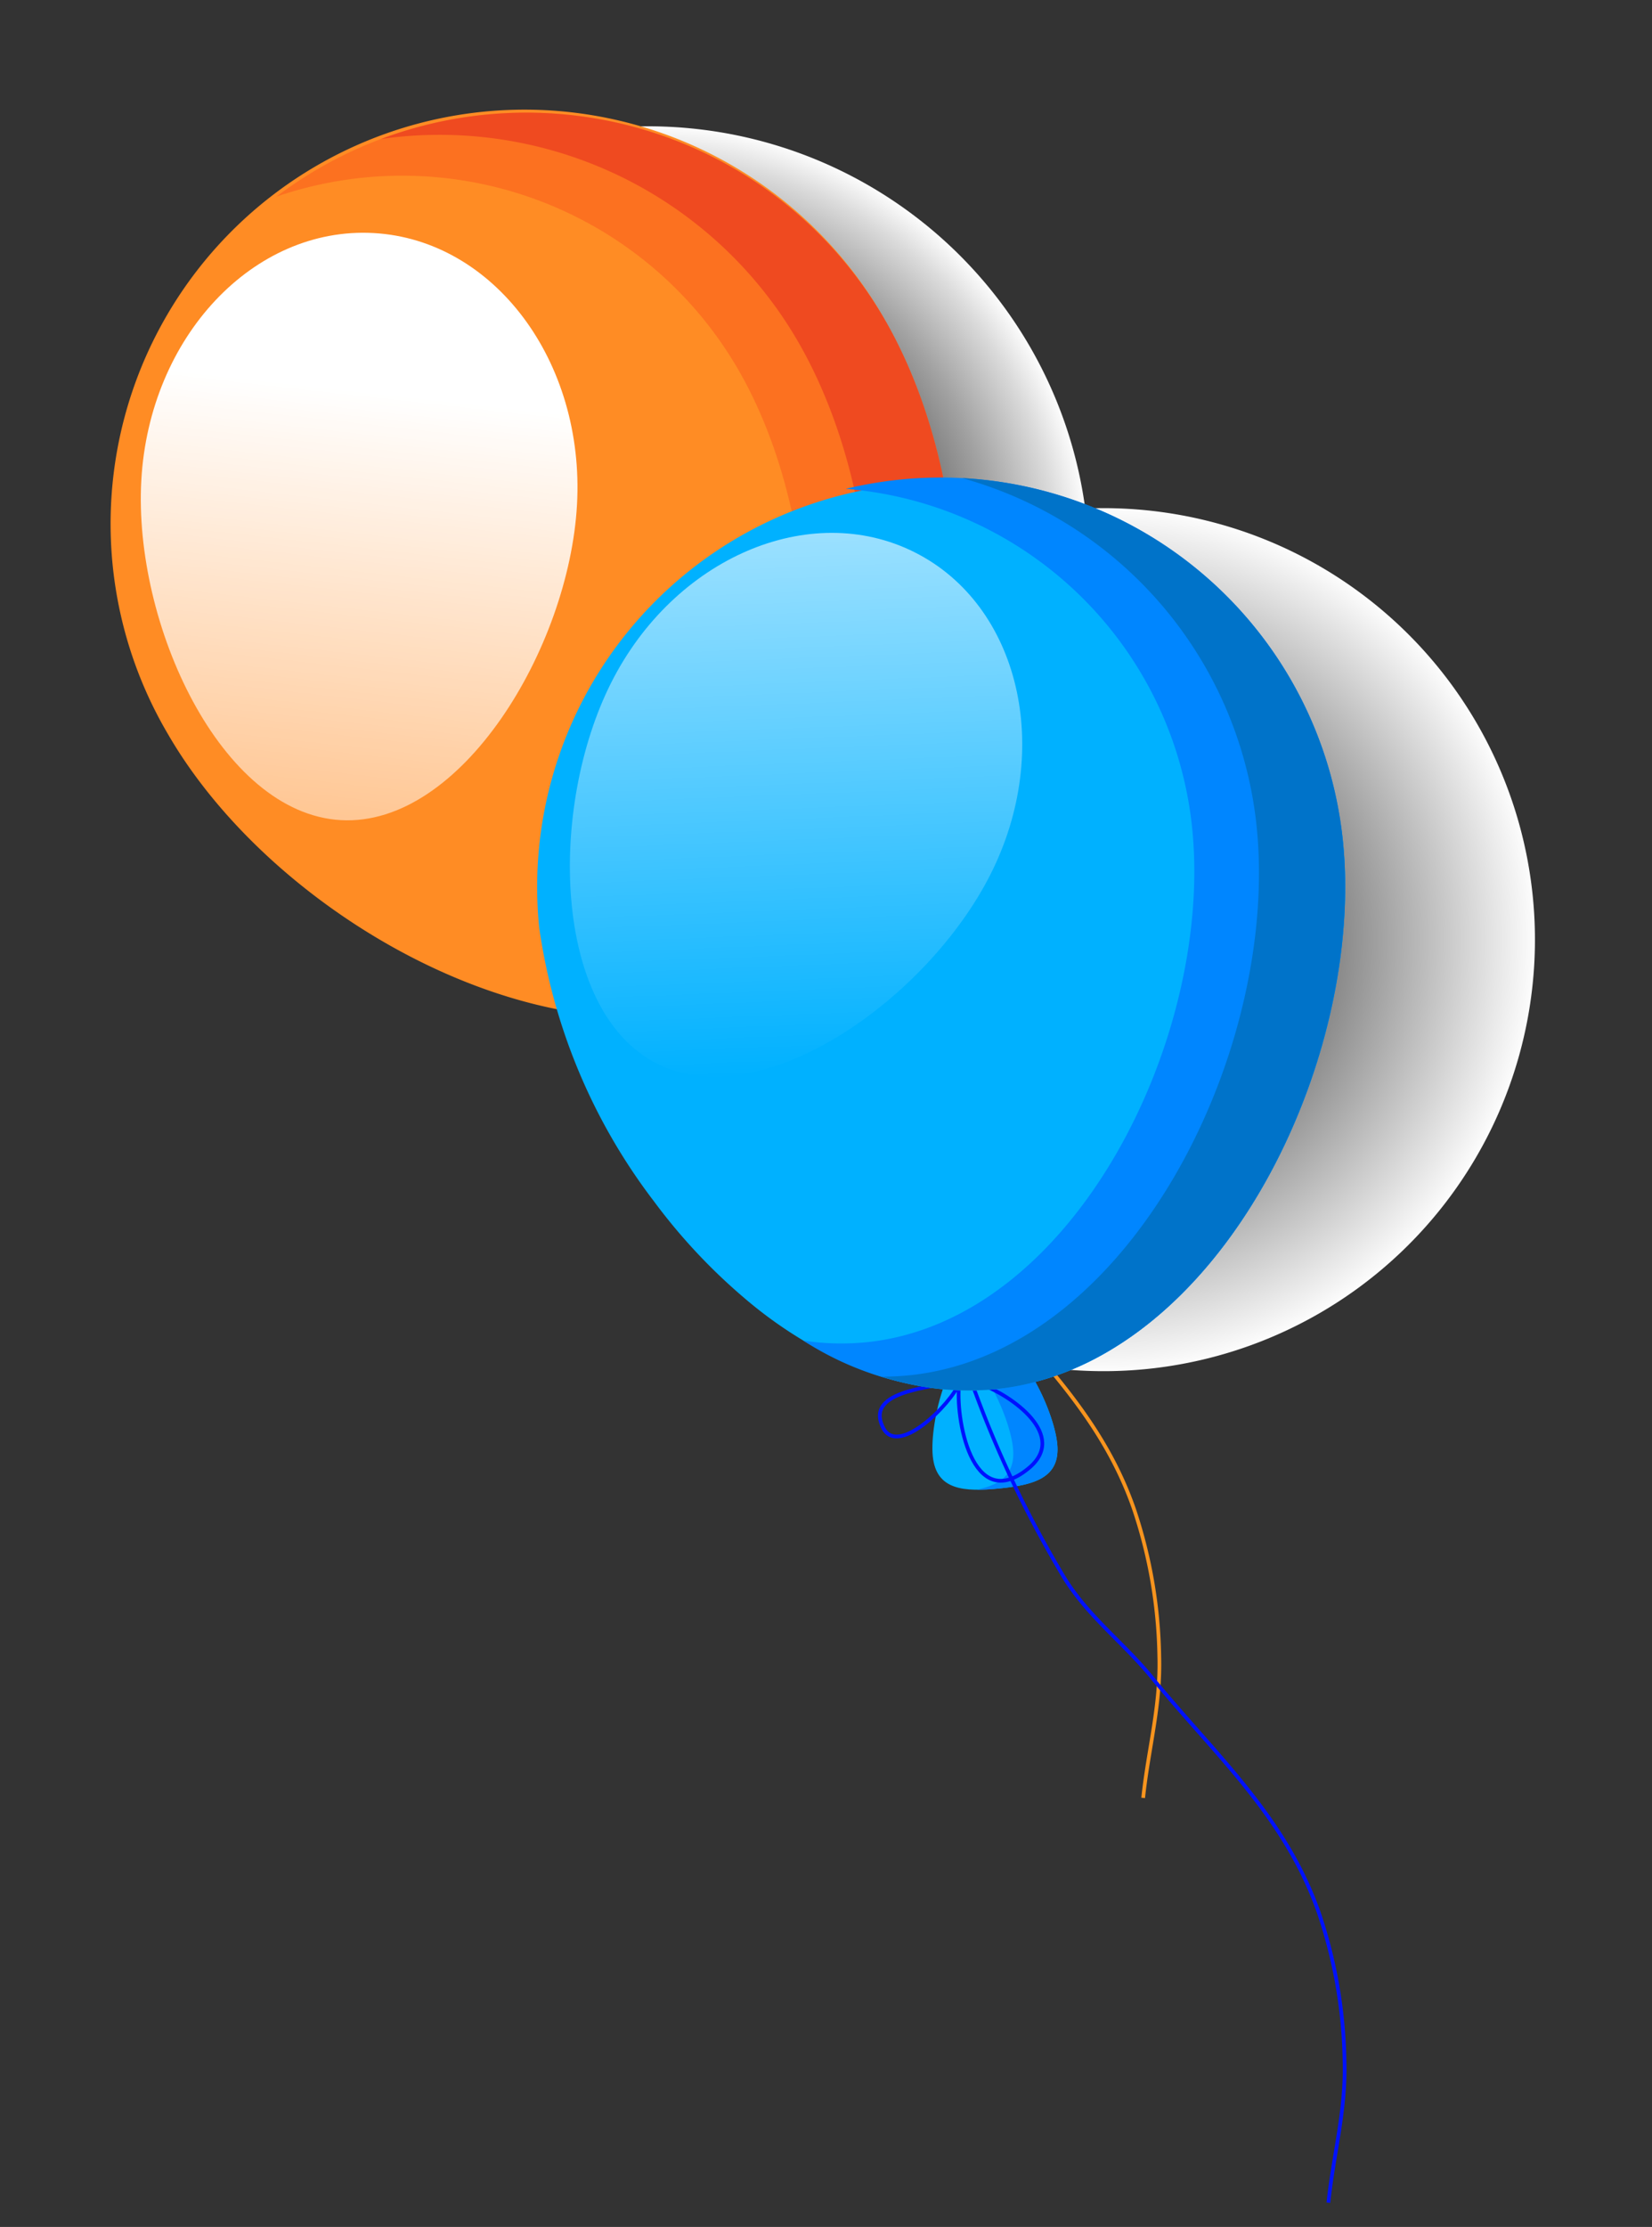 <svg xmlns="http://www.w3.org/2000/svg" xmlns:xlink="http://www.w3.org/1999/xlink" width="111.395" height="150.112" viewBox="0 0 111.395 150.112">
  <rect x="0" y="0" width="111.395" height="150.112" fill="#333333" stroke="none"/>
  <defs>
    <radialGradient id="radial-gradient" cx="0.5" cy="0.5" r="0.5" gradientUnits="objectBoundingBox">
      <stop offset="0"/>
      <stop offset="0.11" stop-color="#040404"/>
      <stop offset="0.234" stop-color="#121212"/>
      <stop offset="0.365" stop-color="#282828"/>
      <stop offset="0.5" stop-color="#484848"/>
      <stop offset="0.639" stop-color="#707070"/>
      <stop offset="0.78" stop-color="#a2a2a2"/>
      <stop offset="0.922" stop-color="#dbdbdb"/>
      <stop offset="1" stop-color="#fff"/>
    </radialGradient>
    <linearGradient id="linear-gradient" x1="0.408" y1="1.982" x2="1.054" y2="0.484" gradientUnits="objectBoundingBox">
      <stop offset="0" stop-color="#fff" stop-opacity="0"/>
      <stop offset="1" stop-color="#fff"/>
    </linearGradient>
    <radialGradient id="radial-gradient-2" cx="0.5" cy="0.5" r="0.5" gradientUnits="objectBoundingBox">
      <stop offset="0"/>
      <stop offset="1" stop-color="#fff"/>
    </radialGradient>
    <linearGradient id="linear-gradient-2" x1="0.105" y1="0.971" x2="0.677" y2="-0.695" xlink:href="#linear-gradient"/>
  </defs>
  <g id="icon_ballons_two" transform="translate(-795.684 165.25) rotate(-19)">
    <g id="Group_6978" data-name="Group 6978" transform="translate(800.209 120.011)">
      <path id="Path_7919" data-name="Path 7919" d="M963.747,414.057c-.361-1.855-2.69-5.786-4.544-5.424s-2.537,4.878-2.177,6.734,1.91,1.783,3.764,1.421S964.108,415.914,963.747,414.057Z" transform="translate(-924.338 -348.588)" fill="#ff8c24"/>
      <path id="Path_7920" data-name="Path 7920" d="M963.729,408.633a1.792,1.792,0,0,0-1.081.808,9.662,9.662,0,0,1,3.239,5.082c.281,1.434-.532,2.066-1.772,2.447a11.452,11.452,0,0,0,1.2-.182c1.858-.361,3.318-.874,2.957-2.731S965.584,408.272,963.729,408.633Z" transform="translate(-928.864 -348.588)" fill="#db0b20" opacity="0.38"/>
      <path id="Path_7921" data-name="Path 7921" d="M940.738,416.3c-1.312.2-6.357-1.615-6.156,1.211.1,2.523,4.944.1,5.853-1.01-1.009,2.018-2.119,8.679,2.523,6.963,3.329-1.211.5-5.046-1.11-6.358" transform="translate(-906.631 -354.37)" fill="none" stroke="#f7941e" stroke-width="0.25"/>
      <path id="Path_7922" data-name="Path 7922" d="M966.629,419.244a73.887,73.887,0,0,0,1.513,14.127c.606,3.229,2.322,5.65,3.431,8.577,2.322,6.358,5.551,11.907,5.551,18.971a32.705,32.705,0,0,1-1.616,9.889c-1.008,3.229-2.725,5.651-4.137,8.678" transform="translate(-932.017 -357.01)" fill="none" stroke="#f7941e" stroke-width="0.25"/>
      <g id="Group_6977" data-name="Group 6977" transform="translate(0 0)">
        <path id="Path_7923" data-name="Path 7923" d="M883.34,160.62a29.749,29.749,0,1,0-23.512,34.889A29.749,29.749,0,0,0,883.34,160.62Z" transform="translate(-819.356 -133.113)" fill="url(#radial-gradient)" style="mix-blend-mode: multiply;isolation: isolate"/>
        <g id="Group_6976" data-name="Group 6976">
          <path id="Path_7924" data-name="Path 7924" d="M855.53,142.594a27.916,27.916,0,1,0-54.8,10.675c2.948,15.133,19.005,32.2,34.139,29.25S858.479,157.727,855.53,142.594Z" transform="translate(-800.209 -120.011)" fill="#ff8c24"/>
          <path id="Path_7925" data-name="Path 7925" d="M895.99,120.531a28.382,28.382,0,0,0-3.361.873,26.175,26.175,0,0,1,25.662,21.166c2.764,14.186-5.183,34.662-19.368,37.426a17.327,17.327,0,0,1-4.54.268,21.346,21.346,0,0,0,13.684,2.256c15.134-2.948,23.611-24.793,20.663-39.925A27.916,27.916,0,0,0,895.99,120.531Z" transform="translate(-873.408 -120.011)" fill="#f7461c" opacity="0.38"/>
          <path id="Path_7926" data-name="Path 7926" d="M928.59,120.029a27.926,27.926,0,0,1,22.154,22.088c2.947,15.133-5.531,36.978-20.664,39.925a18.181,18.181,0,0,1-2.068.278,19.282,19.282,0,0,0,8.079.2c15.134-2.948,23.611-24.793,20.663-39.925A27.921,27.921,0,0,0,928.59,120.029Z" transform="translate(-901.432 -120.016)" fill="#db0b20" opacity="0.38"/>
          <path id="Path_7927" data-name="Path 7927" d="M824.328,181.707c-.538-.189-1.258-.441-1.778-.673-.886-.4-2.055-.959-2.909-1.422a33.606,33.606,0,0,1-3.833-2.513,38.888,38.888,0,0,1-4.1-3.594,43.217,43.217,0,0,1-3.513-4.015c-.508-.641-1.136-1.536-1.595-2.213-.423-.626-.961-1.482-1.346-2.133a39.625,39.625,0,0,1-2.318-4.569,34.151,34.151,0,0,1-1.622-4.674,41.32,41.32,0,0,1-.8-4.266,16.678,16.678,0,0,1-.161-2.444c.011-.664,0-1.552.039-2.216a22.2,22.2,0,0,1,.243-2.394c.117-.64.249-1.5.4-2.13.162-.7.412-1.632.631-2.319.193-.605.477-1.4.719-1.992.28-.679.667-1.579,1.016-2.223a36.622,36.622,0,0,1,2.122-3.5c.43-.6,1.034-1.368,1.5-1.932.369-.44.881-1.006,1.287-1.41.544-.541,1.295-1.241,1.872-1.749.366-.323.873-.73,1.268-1.018s.9-.655,1.293-.921c.329-.223.78-.5,1.118-.709.55-.342,1.315-.75,1.9-1.04a28.975,28.975,0,0,1,2.777-1.214c.414-.161,1.4-.5,2.169-.708a27.97,27.97,0,0,1,5.574-.973c1.328-.095,2.32-.07,2.329-.07.578.015,1.351.049,1.927.089.385.027.9.086,1.279.135.447.056,1.04.149,1.484.232s1.061.217,1.513.322c.71.163,1.639.451,2.333.674a21.652,21.652,0,0,0-13.951.139,21.652,21.652,0,0,1,13.951-.139h0a35.863,35.863,0,0,1,3.509,1.45c.7.36,1.618.864,2.292,1.27.526.318,1.21.773,1.705,1.141.613.458,1.418,1.09,2,1.59.481.412,1.093.995,1.537,1.445a27.684,27.684,0,0,1,5.268,7.5c.314.658.694,1.552.952,2.234.239.63.507,1.49.7,2.133.218.712.433,1.685.576,2.416.134.686.255,1.61.351,2.3.145,1.066.175,2.507.211,3.583a37.408,37.408,0,0,1-.308,5.09,42.376,42.376,0,0,1-.963,5.1,41.265,41.265,0,0,1-3.74,9.637,34.306,34.306,0,0,1-2.679,4.2c-.389.522-.928,1.2-1.354,1.692-.495.565-1.183,1.291-1.715,1.822-.362.363-.866.827-1.264,1.151a22.568,22.568,0,0,1-2.094,1.589,21.908,21.908,0,0,1-3.035,1.7A18.358,18.358,0,0,1,835.5,182.4c-.3.072-.966.211-1.593.3-.836.115-1.435.155-1.788.168-.333.012-.779.019-1.113.019-.21,0-.488-.011-.7-.02-.881-.038-1.677-.15-1.685-.151-.327-.048-.765-.109-1.09-.172-.4-.076-.937-.2-1.335-.289C825.631,182.12,824.88,181.9,824.328,181.707Z" transform="translate(-800.318 -120.535)" fill="none"/>
          <path id="Path_7928" data-name="Path 7928" d="M841.21,166.359c3.653-8.96.515-18.71-7.008-21.778s-16.586,1.709-20.239,10.669-2.25,22.965,5.274,26.033S837.557,175.319,841.21,166.359Z" transform="translate(-809.573 -138.735)" fill="url(#linear-gradient)" style="mix-blend-mode: overlay;isolation: isolate"/>
        </g>
      </g>
    </g>
    <g id="Group_6982" data-name="Group 6982" transform="translate(819.392 152.401)">
      <path id="Path_7929" data-name="Path 7929" d="M985.453,337.246a29.087,29.087,0,1,0-34.708,22.079A29.087,29.087,0,0,0,985.453,337.246Z" transform="translate(-920.578 -296.414)" fill="url(#radial-gradient-2)" style="mix-blend-mode: multiply;isolation: isolate"/>
      <g id="Group_6981" data-name="Group 6981" transform="translate(0 0)">
        <g id="Group_6979" data-name="Group 6979" transform="translate(14.16 57.201)">
          <path id="Path_7930" data-name="Path 7930" d="M968.831,559.226c.541-2.265-.065-7.858-2.331-8.4s-5.332,4.176-5.872,6.441,1.231,2.973,3.5,3.513S968.292,561.491,968.831,559.226Z" transform="translate(-960.531 -550.784)" fill="#00b1ff"/>
          <path id="Path_7931" data-name="Path 7931" d="M974.7,550.827a2.205,2.205,0,0,0-1.623.354c1.191,1.855,1.46,5.6,1.041,7.349s-1.65,2.046-3.234,1.839a14.221,14.221,0,0,0,1.44.411c2.267.541,4.167.71,4.707-1.555S976.968,551.368,974.7,550.827Z" transform="translate(-968.732 -550.785)" fill="#0086ff"/>
        </g>
        <path id="Path_7932" data-name="Path 7932" d="M954.814,559.914c-1.312.2-6.357-1.614-6.154,1.211.1,2.523,4.943.1,5.852-1.008-1.009,2.018-2.119,8.678,2.522,6.963,3.331-1.211.506-5.046-1.109-6.357" transform="translate(-936.963 -500.506)" fill="none" stroke="#01f" stroke-width="0.25"/>
        <path id="Path_7933" data-name="Path 7933" d="M980.7,562.856a73.859,73.859,0,0,0,1.513,14.127c.606,3.228,2.322,5.65,3.432,8.577,2.32,6.357,5.549,11.907,5.549,18.971a32.7,32.7,0,0,1-1.615,9.888c-1.009,3.229-2.724,5.651-4.137,8.677" transform="translate(-962.344 -503.145)" fill="none" stroke="#01f" stroke-width="0.25"/>
        <g id="Group_6980" data-name="Group 6980">
          <path id="Path_7934" data-name="Path 7934" d="M946.53,308.924c-2.658,11.954-13.816,24.929-25.8,27.592a18.975,18.975,0,0,1-7.99.131c-.1-.017-.188-.038-.283-.059a17.908,17.908,0,0,1-3.667-1.248,20.92,20.92,0,0,1-5.45-3.727,29.057,29.057,0,0,1-5.065-6.374,39.015,39.015,0,0,1-3.647-8.157,39.521,39.521,0,0,1-1.307-19.988,27.252,27.252,0,0,1,53.2,11.831Z" transform="translate(-892.554 -275.752)" fill="#00b1ff"/>
          <path id="Path_7935" data-name="Path 7935" d="M958.265,276.884a27.485,27.485,0,0,0-3.349-.531,25.552,25.552,0,0,1,14.7,28.954c-3.063,13.772-18.164,28.993-31.936,25.931a16.987,16.987,0,0,1-4.165-1.531,20.836,20.836,0,0,0,11.363,7.357c14.691,3.268,30.8-12.971,34.07-27.663A27.252,27.252,0,0,0,958.265,276.884Z" transform="translate(-924.977 -276.228)" fill="#0086ff"/>
          <path id="Path_7936" data-name="Path 7936" d="M978.606,285.306a27.26,27.26,0,0,1,11.206,28.408c-3.267,14.692-19.378,30.931-34.069,27.664a17.744,17.744,0,0,1-1.958-.558,18.813,18.813,0,0,0,7.149,3.335c14.691,3.268,30.8-12.971,34.07-27.663A27.258,27.258,0,0,0,978.606,285.306Z" transform="translate(-941.028 -283.319)" fill="#0073c9"/>
          <path id="Path_7937" data-name="Path 7937" d="M903.345,331.773c-.408-.38-.955-.885-1.33-1.3-.639-.7-1.463-1.66-2.047-2.407a32.7,32.7,0,0,1-2.45-3.744,38.34,38.34,0,0,1-2.269-4.817,42.574,42.574,0,0,1-1.576-4.963c-.205-.772-.417-1.817-.563-2.6-.136-.726-.282-1.7-.373-2.434a38.817,38.817,0,0,1-.292-4.992,32.987,32.987,0,0,1,.374-4.815,39.645,39.645,0,0,1,.945-4.13,16.3,16.3,0,0,1,.81-2.251c.27-.591.6-1.389.9-1.967a21.621,21.621,0,0,1,1.153-2.048c.354-.526.806-1.241,1.184-1.751.419-.565,1.005-1.3,1.469-1.828.408-.466.977-1.07,1.422-1.5.516-.5,1.212-1.153,1.777-1.593a36.1,36.1,0,0,1,3.263-2.3c.616-.366,1.459-.82,2.1-1.141.5-.249,1.181-.557,1.7-.759.7-.273,1.644-.605,2.358-.835.453-.146,1.066-.313,1.532-.416s1.06-.236,1.516-.321c.381-.07.893-.143,1.277-.2.626-.091,1.47-.158,2.1-.192a28.687,28.687,0,0,1,2.961,0c.431.017,1.442.1,2.216.212a27.332,27.332,0,0,1,5.368,1.3c1.226.434,2.1.842,2.112.847.513.24,1.19.57,1.69.832.333.174.768.426,1.09.619.378.224.873.539,1.239.786s.863.609,1.229.879c.571.424,1.291,1.045,1.825,1.513a21.135,21.135,0,0,0-12.539-5.32,21.135,21.135,0,0,1,12.539,5.32h0a35.175,35.175,0,0,1,2.573,2.667c.485.6,1.111,1.4,1.554,2.031.348.49.783,1.164,1.081,1.687.371.649.844,1.528,1.169,2.2.269.555.589,1.316.811,1.893a27.068,27.068,0,0,1,1.788,8.766c.024.71.015,1.66-.02,2.371-.033.658-.129,1.529-.2,2.183-.082.723-.27,1.677-.427,2.387-.146.667-.4,1.541-.584,2.2-.286,1.011-.822,2.311-1.209,3.288a36.616,36.616,0,0,1-2.262,4.435,41.26,41.26,0,0,1-2.852,4.188,40.307,40.307,0,0,1-7.106,7.164,33.517,33.517,0,0,1-4.038,2.712c-.55.316-1.3.714-1.871.986-.663.313-1.563.693-2.245.961-.467.183-1.1.4-1.58.536a22.364,22.364,0,0,1-2.494.605,21.315,21.315,0,0,1-3.377.334,17.93,17.93,0,0,1-3.694-.3c-.294-.05-.946-.188-1.541-.355-.794-.224-1.344-.421-1.665-.548-.3-.119-.7-.286-1-.417-.187-.082-.433-.2-.615-.29-.774-.377-1.444-.789-1.45-.792-.275-.172-.642-.4-.909-.58-.331-.225-.762-.539-1.083-.778C904.349,332.649,903.763,332.161,903.345,331.773Z" transform="translate(-892.445 -276.287)" fill="none"/>
          <path id="Path_7938" data-name="Path 7938" d="M933.63,310.75c6.749-6.576,7.744-16.5,2.222-22.169s-15.471-4.931-22.219,1.645-10.948,19.625-5.427,25.293S926.882,317.327,933.63,310.75Z" transform="translate(-902.909 -282.894)" fill="url(#linear-gradient-2)" style="mix-blend-mode: overlay;isolation: isolate"/>
        </g>
      </g>
    </g>
  </g>
</svg>
